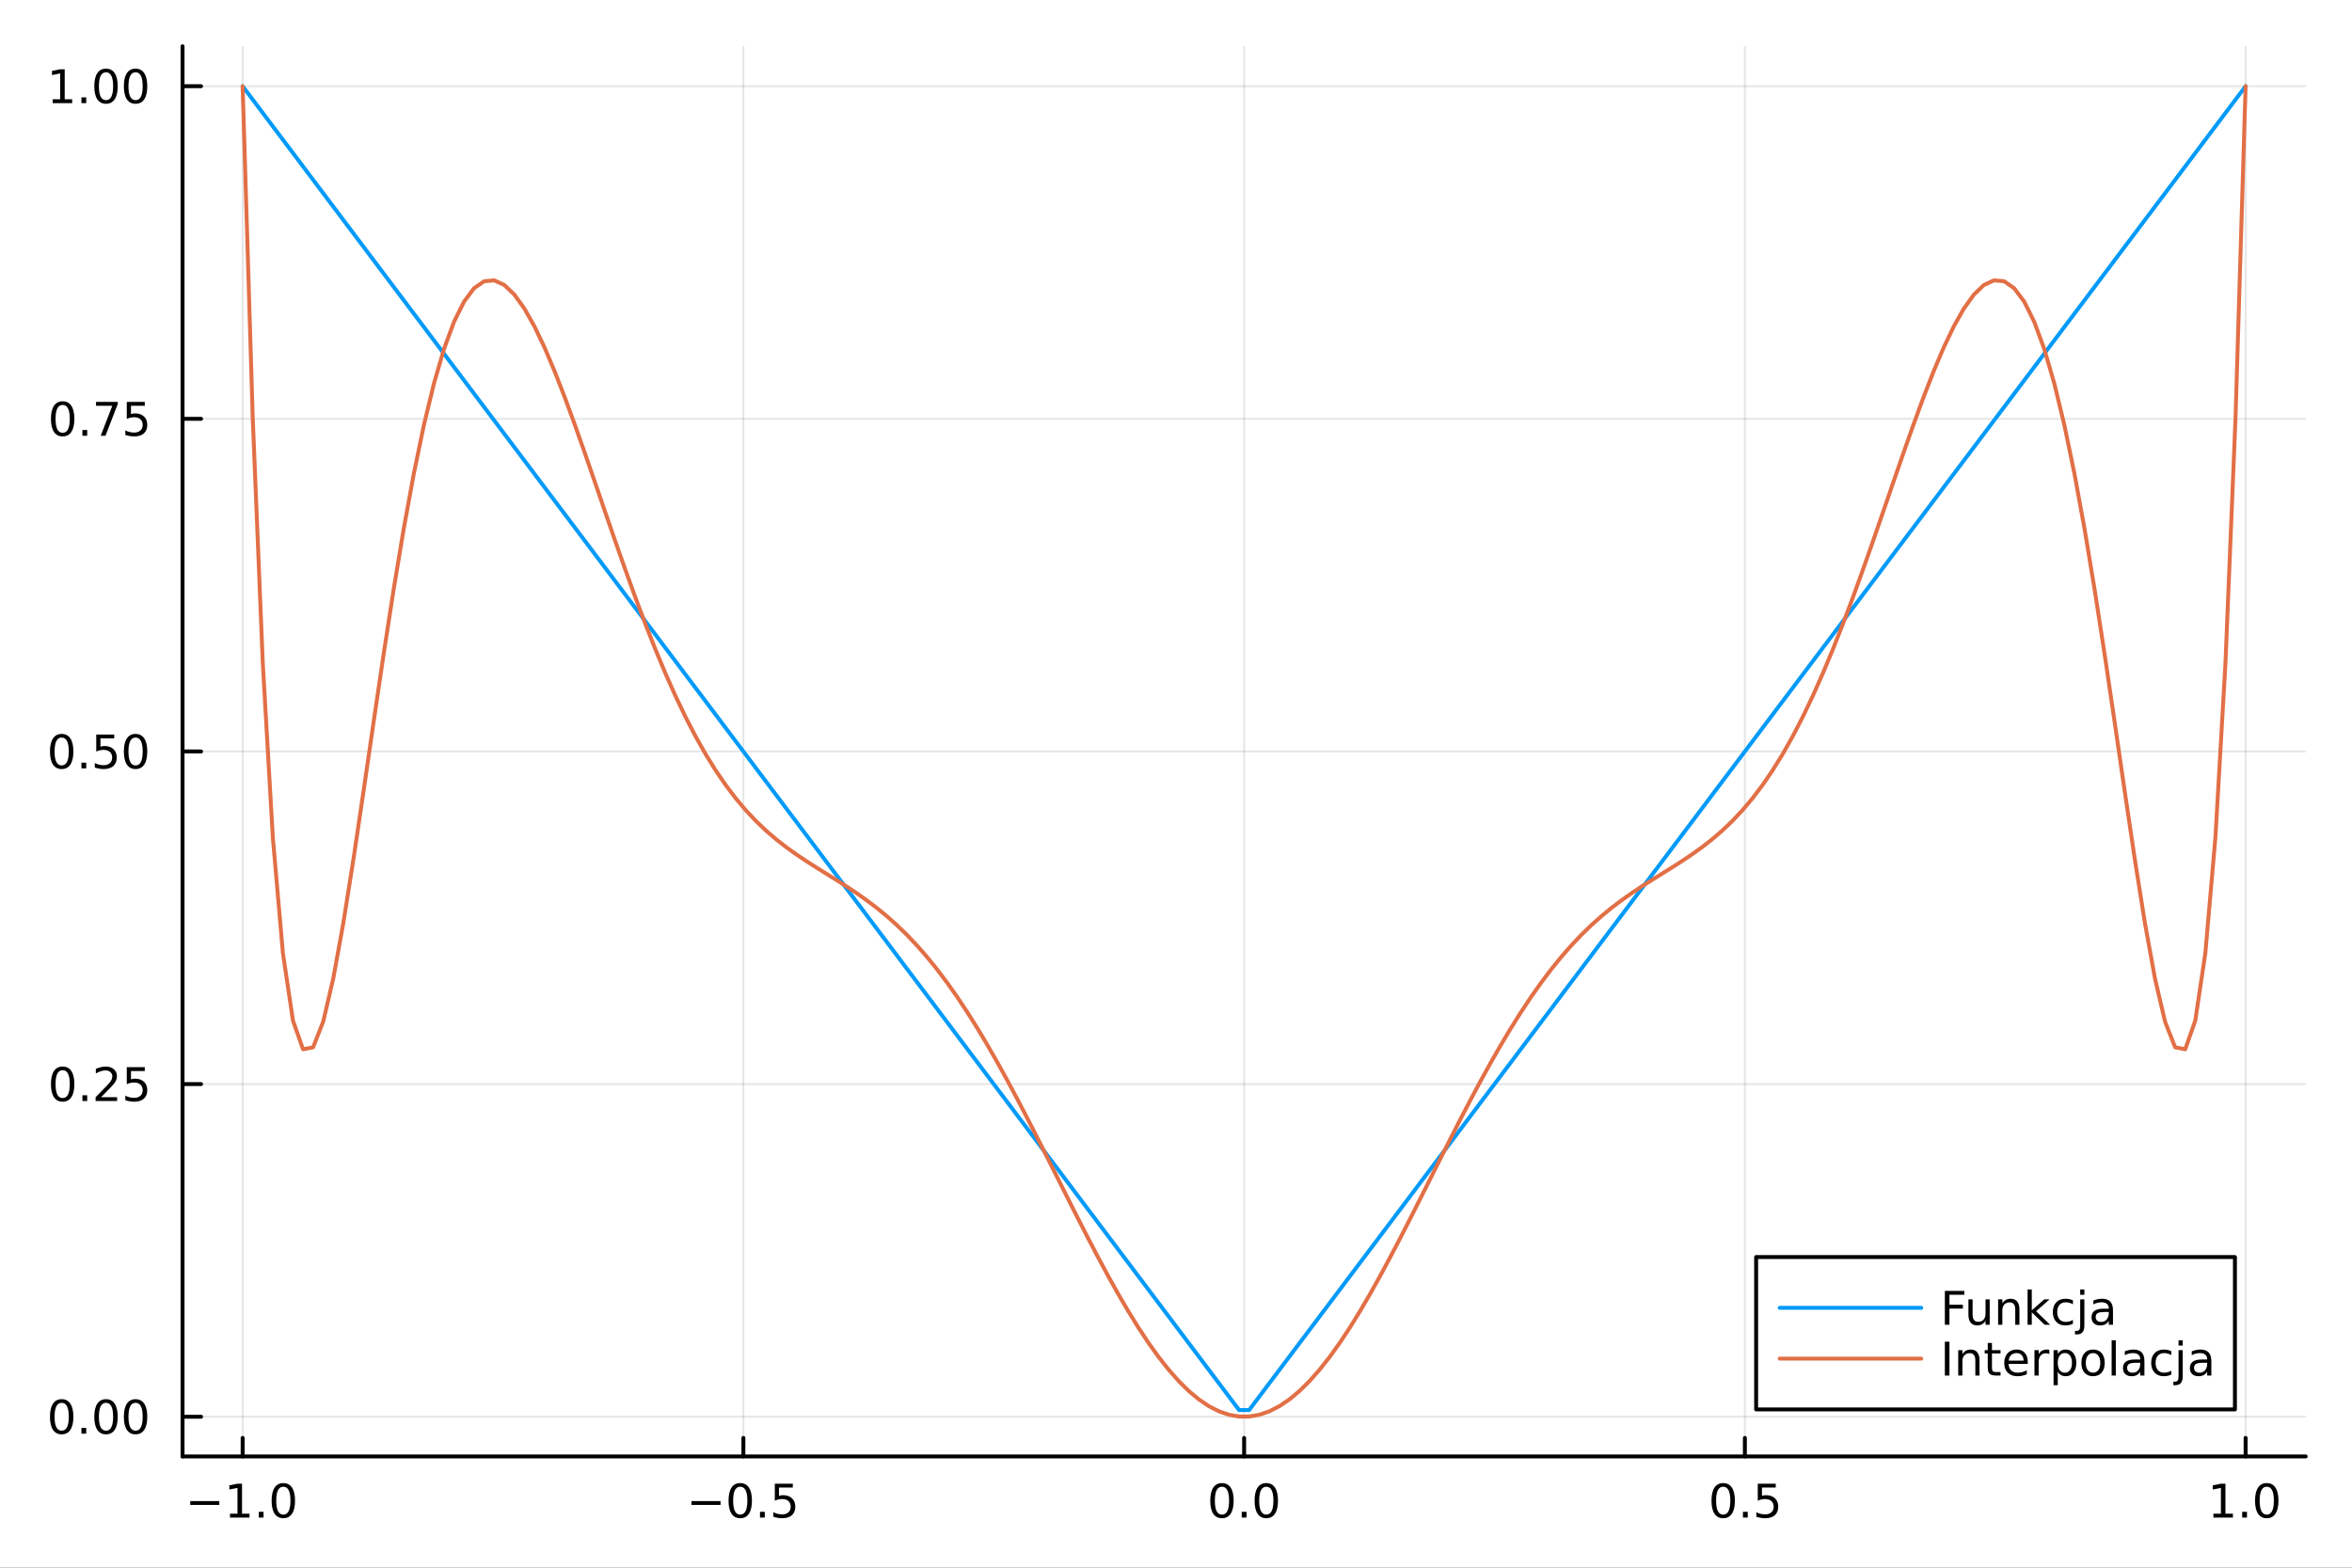 <?xml version="1.0" encoding="utf-8"?>
<svg xmlns="http://www.w3.org/2000/svg" xmlns:xlink="http://www.w3.org/1999/xlink" width="600" height="400" viewBox="0 0 2400 1600">
<rect x="0" y="0" width="2400" height="1600" fill="#333333" stroke="none"/>
<defs>
  <clipPath id="clip290">
    <rect x="0" y="0" width="2400" height="1600"/>
  </clipPath>
</defs>
<path clip-path="url(#clip290)" d="M0 1600 L2400 1600 L2400 0 L0 0  Z" fill="#ffffff" fill-rule="evenodd" fill-opacity="1"/>
<defs>
  <clipPath id="clip291">
    <rect x="480" y="0" width="1681" height="1600"/>
  </clipPath>
</defs>
<path clip-path="url(#clip290)" d="M186.274 1486.45 L2352.76 1486.45 L2352.76 47.244 L186.274 47.244  Z" fill="#ffffff" fill-rule="evenodd" fill-opacity="1"/>
<defs>
  <clipPath id="clip292">
    <rect x="186" y="47" width="2167" height="1440"/>
  </clipPath>
</defs>
<polyline clip-path="url(#clip292)" style="stroke:#000000; stroke-linecap:round; stroke-linejoin:round; stroke-width:2; stroke-opacity:0.1; fill:none" points="247.59,1486.45 247.59,47.244 "/>
<polyline clip-path="url(#clip292)" style="stroke:#000000; stroke-linecap:round; stroke-linejoin:round; stroke-width:2; stroke-opacity:0.1; fill:none" points="758.552,1486.45 758.552,47.244 "/>
<polyline clip-path="url(#clip292)" style="stroke:#000000; stroke-linecap:round; stroke-linejoin:round; stroke-width:2; stroke-opacity:0.1; fill:none" points="1269.51,1486.45 1269.51,47.244 "/>
<polyline clip-path="url(#clip292)" style="stroke:#000000; stroke-linecap:round; stroke-linejoin:round; stroke-width:2; stroke-opacity:0.1; fill:none" points="1780.48,1486.45 1780.48,47.244 "/>
<polyline clip-path="url(#clip292)" style="stroke:#000000; stroke-linecap:round; stroke-linejoin:round; stroke-width:2; stroke-opacity:0.1; fill:none" points="2291.44,1486.45 2291.44,47.244 "/>
<polyline clip-path="url(#clip290)" style="stroke:#000000; stroke-linecap:round; stroke-linejoin:round; stroke-width:4; stroke-opacity:1; fill:none" points="186.274,1486.45 2352.76,1486.45 "/>
<polyline clip-path="url(#clip290)" style="stroke:#000000; stroke-linecap:round; stroke-linejoin:round; stroke-width:4; stroke-opacity:1; fill:none" points="247.59,1486.45 247.59,1467.55 "/>
<polyline clip-path="url(#clip290)" style="stroke:#000000; stroke-linecap:round; stroke-linejoin:round; stroke-width:4; stroke-opacity:1; fill:none" points="758.552,1486.45 758.552,1467.55 "/>
<polyline clip-path="url(#clip290)" style="stroke:#000000; stroke-linecap:round; stroke-linejoin:round; stroke-width:4; stroke-opacity:1; fill:none" points="1269.51,1486.45 1269.51,1467.55 "/>
<polyline clip-path="url(#clip290)" style="stroke:#000000; stroke-linecap:round; stroke-linejoin:round; stroke-width:4; stroke-opacity:1; fill:none" points="1780.48,1486.45 1780.48,1467.55 "/>
<polyline clip-path="url(#clip290)" style="stroke:#000000; stroke-linecap:round; stroke-linejoin:round; stroke-width:4; stroke-opacity:1; fill:none" points="2291.44,1486.45 2291.44,1467.55 "/>
<path clip-path="url(#clip290)" d="M194.118 1532.02 L223.793 1532.02 L223.793 1535.95 L194.118 1535.95 L194.118 1532.02 Z" fill="#000000" fill-rule="nonzero" fill-opacity="1" /><path clip-path="url(#clip290)" d="M234.696 1544.91 L242.335 1544.91 L242.335 1518.55 L234.025 1520.21 L234.025 1515.95 L242.289 1514.29 L246.965 1514.29 L246.965 1544.91 L254.603 1544.91 L254.603 1548.85 L234.696 1548.85 L234.696 1544.91 Z" fill="#000000" fill-rule="nonzero" fill-opacity="1" /><path clip-path="url(#clip290)" d="M264.048 1542.97 L268.932 1542.97 L268.932 1548.85 L264.048 1548.85 L264.048 1542.97 Z" fill="#000000" fill-rule="nonzero" fill-opacity="1" /><path clip-path="url(#clip290)" d="M289.117 1517.37 Q285.506 1517.37 283.677 1520.93 Q281.872 1524.47 281.872 1531.6 Q281.872 1538.71 283.677 1542.27 Q285.506 1545.82 289.117 1545.82 Q292.751 1545.82 294.557 1542.27 Q296.386 1538.71 296.386 1531.6 Q296.386 1524.47 294.557 1520.93 Q292.751 1517.37 289.117 1517.37 M289.117 1513.66 Q294.927 1513.66 297.983 1518.27 Q301.061 1522.85 301.061 1531.6 Q301.061 1540.33 297.983 1544.94 Q294.927 1549.52 289.117 1549.52 Q283.307 1549.52 280.228 1544.94 Q277.173 1540.33 277.173 1531.6 Q277.173 1522.85 280.228 1518.27 Q283.307 1513.66 289.117 1513.66 Z" fill="#000000" fill-rule="nonzero" fill-opacity="1" /><path clip-path="url(#clip290)" d="M705.578 1532.02 L735.254 1532.02 L735.254 1535.95 L705.578 1535.95 L705.578 1532.02 Z" fill="#000000" fill-rule="nonzero" fill-opacity="1" /><path clip-path="url(#clip290)" d="M755.346 1517.37 Q751.735 1517.37 749.906 1520.93 Q748.101 1524.47 748.101 1531.6 Q748.101 1538.71 749.906 1542.27 Q751.735 1545.82 755.346 1545.82 Q758.98 1545.82 760.786 1542.27 Q762.615 1538.71 762.615 1531.6 Q762.615 1524.47 760.786 1520.93 Q758.98 1517.37 755.346 1517.37 M755.346 1513.66 Q761.156 1513.66 764.212 1518.27 Q767.291 1522.85 767.291 1531.6 Q767.291 1540.33 764.212 1544.94 Q761.156 1549.52 755.346 1549.52 Q749.536 1549.52 746.457 1544.94 Q743.402 1540.33 743.402 1531.6 Q743.402 1522.85 746.457 1518.27 Q749.536 1513.66 755.346 1513.66 Z" fill="#000000" fill-rule="nonzero" fill-opacity="1" /><path clip-path="url(#clip290)" d="M775.508 1542.97 L780.392 1542.97 L780.392 1548.85 L775.508 1548.85 L775.508 1542.97 Z" fill="#000000" fill-rule="nonzero" fill-opacity="1" /><path clip-path="url(#clip290)" d="M790.624 1514.29 L808.98 1514.29 L808.98 1518.22 L794.906 1518.22 L794.906 1526.7 Q795.925 1526.35 796.943 1526.19 Q797.962 1526 798.98 1526 Q804.767 1526 808.147 1529.17 Q811.526 1532.34 811.526 1537.76 Q811.526 1543.34 808.054 1546.44 Q804.582 1549.52 798.263 1549.52 Q796.087 1549.52 793.818 1549.15 Q791.573 1548.78 789.166 1548.04 L789.166 1543.34 Q791.249 1544.47 793.471 1545.03 Q795.693 1545.58 798.17 1545.58 Q802.175 1545.58 804.513 1543.48 Q806.851 1541.37 806.851 1537.76 Q806.851 1534.15 804.513 1532.04 Q802.175 1529.94 798.17 1529.94 Q796.295 1529.94 794.42 1530.35 Q792.568 1530.77 790.624 1531.65 L790.624 1514.29 Z" fill="#000000" fill-rule="nonzero" fill-opacity="1" /><path clip-path="url(#clip290)" d="M1246.9 1517.37 Q1243.29 1517.37 1241.46 1520.93 Q1239.65 1524.47 1239.65 1531.6 Q1239.65 1538.71 1241.46 1542.27 Q1243.29 1545.82 1246.9 1545.82 Q1250.53 1545.82 1252.34 1542.27 Q1254.17 1538.71 1254.17 1531.6 Q1254.17 1524.47 1252.34 1520.93 Q1250.53 1517.37 1246.9 1517.37 M1246.9 1513.66 Q1252.71 1513.66 1255.77 1518.27 Q1258.84 1522.85 1258.84 1531.6 Q1258.84 1540.33 1255.77 1544.94 Q1252.71 1549.52 1246.9 1549.52 Q1241.09 1549.52 1238.01 1544.94 Q1234.95 1540.33 1234.95 1531.6 Q1234.95 1522.85 1238.01 1518.27 Q1241.09 1513.66 1246.9 1513.66 Z" fill="#000000" fill-rule="nonzero" fill-opacity="1" /><path clip-path="url(#clip290)" d="M1267.06 1542.97 L1271.95 1542.97 L1271.95 1548.85 L1267.06 1548.85 L1267.06 1542.97 Z" fill="#000000" fill-rule="nonzero" fill-opacity="1" /><path clip-path="url(#clip290)" d="M1292.13 1517.37 Q1288.52 1517.37 1286.69 1520.93 Q1284.89 1524.47 1284.89 1531.6 Q1284.89 1538.71 1286.69 1542.27 Q1288.52 1545.82 1292.13 1545.82 Q1295.76 1545.82 1297.57 1542.27 Q1299.4 1538.71 1299.4 1531.6 Q1299.4 1524.47 1297.57 1520.93 Q1295.76 1517.37 1292.13 1517.37 M1292.13 1513.66 Q1297.94 1513.66 1301 1518.27 Q1304.07 1522.85 1304.07 1531.6 Q1304.07 1540.33 1301 1544.94 Q1297.94 1549.52 1292.13 1549.52 Q1286.32 1549.52 1283.24 1544.94 Q1280.19 1540.33 1280.19 1531.6 Q1280.19 1522.85 1283.24 1518.27 Q1286.32 1513.66 1292.13 1513.66 Z" fill="#000000" fill-rule="nonzero" fill-opacity="1" /><path clip-path="url(#clip290)" d="M1758.36 1517.37 Q1754.75 1517.37 1752.92 1520.93 Q1751.11 1524.47 1751.11 1531.6 Q1751.11 1538.71 1752.92 1542.27 Q1754.75 1545.82 1758.36 1545.82 Q1761.99 1545.82 1763.8 1542.27 Q1765.63 1538.71 1765.63 1531.6 Q1765.63 1524.47 1763.8 1520.93 Q1761.99 1517.37 1758.36 1517.37 M1758.36 1513.66 Q1764.17 1513.66 1767.23 1518.27 Q1770.3 1522.85 1770.3 1531.6 Q1770.3 1540.33 1767.23 1544.94 Q1764.17 1549.52 1758.36 1549.52 Q1752.55 1549.52 1749.47 1544.94 Q1746.42 1540.33 1746.42 1531.6 Q1746.42 1522.85 1749.47 1518.27 Q1752.55 1513.66 1758.36 1513.66 Z" fill="#000000" fill-rule="nonzero" fill-opacity="1" /><path clip-path="url(#clip290)" d="M1778.52 1542.97 L1783.41 1542.97 L1783.41 1548.85 L1778.52 1548.85 L1778.52 1542.97 Z" fill="#000000" fill-rule="nonzero" fill-opacity="1" /><path clip-path="url(#clip290)" d="M1793.64 1514.29 L1811.99 1514.29 L1811.99 1518.22 L1797.92 1518.22 L1797.92 1526.7 Q1798.94 1526.35 1799.96 1526.19 Q1800.98 1526 1801.99 1526 Q1807.78 1526 1811.16 1529.17 Q1814.54 1532.34 1814.54 1537.76 Q1814.54 1543.34 1811.07 1546.44 Q1807.6 1549.52 1801.28 1549.52 Q1799.1 1549.52 1796.83 1549.15 Q1794.59 1548.78 1792.18 1548.04 L1792.18 1543.34 Q1794.26 1544.47 1796.48 1545.03 Q1798.71 1545.58 1801.18 1545.58 Q1805.19 1545.58 1807.53 1543.48 Q1809.86 1541.37 1809.86 1537.76 Q1809.86 1534.15 1807.53 1532.04 Q1805.19 1529.94 1801.18 1529.94 Q1799.31 1529.94 1797.43 1530.35 Q1795.58 1530.77 1793.64 1531.65 L1793.64 1514.29 Z" fill="#000000" fill-rule="nonzero" fill-opacity="1" /><path clip-path="url(#clip290)" d="M2258.59 1544.91 L2266.23 1544.91 L2266.23 1518.55 L2257.92 1520.21 L2257.92 1515.95 L2266.19 1514.29 L2270.86 1514.29 L2270.86 1544.91 L2278.5 1544.91 L2278.5 1548.85 L2258.59 1548.85 L2258.59 1544.91 Z" fill="#000000" fill-rule="nonzero" fill-opacity="1" /><path clip-path="url(#clip290)" d="M2287.95 1542.97 L2292.83 1542.97 L2292.83 1548.85 L2287.95 1548.85 L2287.95 1542.97 Z" fill="#000000" fill-rule="nonzero" fill-opacity="1" /><path clip-path="url(#clip290)" d="M2313.01 1517.37 Q2309.4 1517.37 2307.57 1520.93 Q2305.77 1524.47 2305.77 1531.6 Q2305.77 1538.71 2307.57 1542.27 Q2309.4 1545.82 2313.01 1545.82 Q2316.65 1545.82 2318.45 1542.27 Q2320.28 1538.71 2320.28 1531.6 Q2320.28 1524.47 2318.45 1520.93 Q2316.65 1517.37 2313.01 1517.37 M2313.01 1513.66 Q2318.82 1513.66 2321.88 1518.27 Q2324.96 1522.85 2324.96 1531.6 Q2324.96 1540.33 2321.88 1544.94 Q2318.82 1549.52 2313.01 1549.52 Q2307.2 1549.52 2304.13 1544.94 Q2301.07 1540.33 2301.07 1531.6 Q2301.07 1522.85 2304.13 1518.27 Q2307.2 1513.66 2313.01 1513.66 Z" fill="#000000" fill-rule="nonzero" fill-opacity="1" /><polyline clip-path="url(#clip292)" style="stroke:#000000; stroke-linecap:round; stroke-linejoin:round; stroke-width:2; stroke-opacity:0.1; fill:none" points="186.274,1445.94 2352.76,1445.94 "/>
<polyline clip-path="url(#clip292)" style="stroke:#000000; stroke-linecap:round; stroke-linejoin:round; stroke-width:2; stroke-opacity:0.1; fill:none" points="186.274,1106.45 2352.76,1106.45 "/>
<polyline clip-path="url(#clip292)" style="stroke:#000000; stroke-linecap:round; stroke-linejoin:round; stroke-width:2; stroke-opacity:0.1; fill:none" points="186.274,766.957 2352.76,766.957 "/>
<polyline clip-path="url(#clip292)" style="stroke:#000000; stroke-linecap:round; stroke-linejoin:round; stroke-width:2; stroke-opacity:0.1; fill:none" points="186.274,427.466 2352.76,427.466 "/>
<polyline clip-path="url(#clip292)" style="stroke:#000000; stroke-linecap:round; stroke-linejoin:round; stroke-width:2; stroke-opacity:0.1; fill:none" points="186.274,87.976 2352.76,87.976 "/>
<polyline clip-path="url(#clip290)" style="stroke:#000000; stroke-linecap:round; stroke-linejoin:round; stroke-width:4; stroke-opacity:1; fill:none" points="186.274,1486.45 186.274,47.244 "/>
<polyline clip-path="url(#clip290)" style="stroke:#000000; stroke-linecap:round; stroke-linejoin:round; stroke-width:4; stroke-opacity:1; fill:none" points="186.274,1445.94 205.172,1445.94 "/>
<polyline clip-path="url(#clip290)" style="stroke:#000000; stroke-linecap:round; stroke-linejoin:round; stroke-width:4; stroke-opacity:1; fill:none" points="186.274,1106.45 205.172,1106.45 "/>
<polyline clip-path="url(#clip290)" style="stroke:#000000; stroke-linecap:round; stroke-linejoin:round; stroke-width:4; stroke-opacity:1; fill:none" points="186.274,766.957 205.172,766.957 "/>
<polyline clip-path="url(#clip290)" style="stroke:#000000; stroke-linecap:round; stroke-linejoin:round; stroke-width:4; stroke-opacity:1; fill:none" points="186.274,427.466 205.172,427.466 "/>
<polyline clip-path="url(#clip290)" style="stroke:#000000; stroke-linecap:round; stroke-linejoin:round; stroke-width:4; stroke-opacity:1; fill:none" points="186.274,87.976 205.172,87.976 "/>
<path clip-path="url(#clip290)" d="M62.937 1431.74 Q59.325 1431.74 57.497 1435.3 Q55.691 1438.84 55.691 1445.97 Q55.691 1453.08 57.497 1456.64 Q59.325 1460.18 62.937 1460.18 Q66.571 1460.18 68.376 1456.64 Q70.205 1453.08 70.205 1445.97 Q70.205 1438.84 68.376 1435.3 Q66.571 1431.74 62.937 1431.74 M62.937 1428.03 Q68.747 1428.03 71.802 1432.64 Q74.881 1437.22 74.881 1445.97 Q74.881 1454.7 71.802 1459.31 Q68.747 1463.89 62.937 1463.89 Q57.126 1463.89 54.048 1459.31 Q50.992 1454.7 50.992 1445.97 Q50.992 1437.22 54.048 1432.64 Q57.126 1428.03 62.937 1428.03 Z" fill="#000000" fill-rule="nonzero" fill-opacity="1" /><path clip-path="url(#clip290)" d="M83.098 1457.34 L87.983 1457.34 L87.983 1463.22 L83.098 1463.22 L83.098 1457.34 Z" fill="#000000" fill-rule="nonzero" fill-opacity="1" /><path clip-path="url(#clip290)" d="M108.168 1431.74 Q104.557 1431.74 102.728 1435.3 Q100.922 1438.84 100.922 1445.97 Q100.922 1453.08 102.728 1456.64 Q104.557 1460.18 108.168 1460.18 Q111.802 1460.18 113.608 1456.64 Q115.436 1453.08 115.436 1445.97 Q115.436 1438.84 113.608 1435.3 Q111.802 1431.74 108.168 1431.74 M108.168 1428.03 Q113.978 1428.03 117.033 1432.64 Q120.112 1437.22 120.112 1445.97 Q120.112 1454.7 117.033 1459.31 Q113.978 1463.89 108.168 1463.89 Q102.358 1463.89 99.279 1459.31 Q96.223 1454.7 96.223 1445.97 Q96.223 1437.22 99.279 1432.64 Q102.358 1428.03 108.168 1428.03 Z" fill="#000000" fill-rule="nonzero" fill-opacity="1" /><path clip-path="url(#clip290)" d="M138.33 1431.74 Q134.719 1431.74 132.89 1435.3 Q131.084 1438.84 131.084 1445.97 Q131.084 1453.08 132.89 1456.64 Q134.719 1460.18 138.33 1460.18 Q141.964 1460.18 143.769 1456.64 Q145.598 1453.08 145.598 1445.97 Q145.598 1438.84 143.769 1435.3 Q141.964 1431.74 138.33 1431.74 M138.33 1428.03 Q144.14 1428.03 147.195 1432.64 Q150.274 1437.22 150.274 1445.97 Q150.274 1454.7 147.195 1459.31 Q144.14 1463.89 138.33 1463.89 Q132.519 1463.89 129.441 1459.31 Q126.385 1454.7 126.385 1445.97 Q126.385 1437.22 129.441 1432.64 Q132.519 1428.03 138.33 1428.03 Z" fill="#000000" fill-rule="nonzero" fill-opacity="1" /><path clip-path="url(#clip290)" d="M63.932 1092.25 Q60.321 1092.25 58.492 1095.81 Q56.687 1099.35 56.687 1106.48 Q56.687 1113.59 58.492 1117.15 Q60.321 1120.69 63.932 1120.69 Q67.566 1120.69 69.372 1117.15 Q71.2 1113.59 71.2 1106.48 Q71.2 1099.35 69.372 1095.81 Q67.566 1092.25 63.932 1092.25 M63.932 1088.54 Q69.742 1088.54 72.798 1093.15 Q75.876 1097.73 75.876 1106.48 Q75.876 1115.21 72.798 1119.81 Q69.742 1124.4 63.932 1124.4 Q58.122 1124.4 55.043 1119.81 Q51.987 1115.21 51.987 1106.48 Q51.987 1097.73 55.043 1093.15 Q58.122 1088.54 63.932 1088.54 Z" fill="#000000" fill-rule="nonzero" fill-opacity="1" /><path clip-path="url(#clip290)" d="M84.094 1117.85 L88.978 1117.85 L88.978 1123.73 L84.094 1123.73 L84.094 1117.85 Z" fill="#000000" fill-rule="nonzero" fill-opacity="1" /><path clip-path="url(#clip290)" d="M103.191 1119.79 L119.51 1119.79 L119.51 1123.73 L97.566 1123.73 L97.566 1119.79 Q100.228 1117.04 104.811 1112.41 Q109.418 1107.75 110.598 1106.41 Q112.844 1103.89 113.723 1102.15 Q114.626 1100.39 114.626 1098.7 Q114.626 1095.95 112.682 1094.21 Q110.76 1092.48 107.658 1092.48 Q105.459 1092.48 103.006 1093.24 Q100.575 1094 97.797 1095.56 L97.797 1090.83 Q100.621 1089.7 103.075 1089.12 Q105.529 1088.54 107.566 1088.54 Q112.936 1088.54 116.131 1091.23 Q119.325 1093.91 119.325 1098.4 Q119.325 1100.53 118.515 1102.45 Q117.728 1104.35 115.621 1106.94 Q115.043 1107.62 111.941 1110.83 Q108.839 1114.03 103.191 1119.79 Z" fill="#000000" fill-rule="nonzero" fill-opacity="1" /><path clip-path="url(#clip290)" d="M129.371 1089.17 L147.728 1089.17 L147.728 1093.1 L133.654 1093.1 L133.654 1101.57 Q134.672 1101.23 135.691 1101.06 Q136.709 1100.88 137.728 1100.88 Q143.515 1100.88 146.894 1104.05 Q150.274 1107.22 150.274 1112.64 Q150.274 1118.22 146.802 1121.32 Q143.33 1124.4 137.01 1124.4 Q134.834 1124.4 132.566 1124.03 Q130.32 1123.66 127.913 1122.92 L127.913 1118.22 Q129.996 1119.35 132.219 1119.91 Q134.441 1120.46 136.918 1120.46 Q140.922 1120.46 143.26 1118.36 Q145.598 1116.25 145.598 1112.64 Q145.598 1109.03 143.26 1106.92 Q140.922 1104.81 136.918 1104.81 Q135.043 1104.81 133.168 1105.23 Q131.316 1105.65 129.371 1106.53 L129.371 1089.17 Z" fill="#000000" fill-rule="nonzero" fill-opacity="1" /><path clip-path="url(#clip290)" d="M62.937 752.755 Q59.325 752.755 57.497 756.32 Q55.691 759.862 55.691 766.991 Q55.691 774.098 57.497 777.663 Q59.325 781.204 62.937 781.204 Q66.571 781.204 68.376 777.663 Q70.205 774.098 70.205 766.991 Q70.205 759.862 68.376 756.32 Q66.571 752.755 62.937 752.755 M62.937 749.052 Q68.747 749.052 71.802 753.658 Q74.881 758.241 74.881 766.991 Q74.881 775.718 71.802 780.325 Q68.747 784.908 62.937 784.908 Q57.126 784.908 54.048 780.325 Q50.992 775.718 50.992 766.991 Q50.992 758.241 54.048 753.658 Q57.126 749.052 62.937 749.052 Z" fill="#000000" fill-rule="nonzero" fill-opacity="1" /><path clip-path="url(#clip290)" d="M83.098 778.357 L87.983 778.357 L87.983 784.237 L83.098 784.237 L83.098 778.357 Z" fill="#000000" fill-rule="nonzero" fill-opacity="1" /><path clip-path="url(#clip290)" d="M98.214 749.677 L116.57 749.677 L116.57 753.612 L102.496 753.612 L102.496 762.084 Q103.515 761.737 104.534 761.575 Q105.552 761.39 106.571 761.39 Q112.358 761.39 115.737 764.561 Q119.117 767.732 119.117 773.149 Q119.117 778.727 115.645 781.829 Q112.172 784.908 105.853 784.908 Q103.677 784.908 101.409 784.538 Q99.163 784.167 96.756 783.426 L96.756 778.727 Q98.839 779.862 101.061 780.417 Q103.284 780.973 105.76 780.973 Q109.765 780.973 112.103 778.866 Q114.441 776.76 114.441 773.149 Q114.441 769.538 112.103 767.431 Q109.765 765.325 105.76 765.325 Q103.885 765.325 102.01 765.741 Q100.159 766.158 98.214 767.038 L98.214 749.677 Z" fill="#000000" fill-rule="nonzero" fill-opacity="1" /><path clip-path="url(#clip290)" d="M138.33 752.755 Q134.719 752.755 132.89 756.32 Q131.084 759.862 131.084 766.991 Q131.084 774.098 132.89 777.663 Q134.719 781.204 138.33 781.204 Q141.964 781.204 143.769 777.663 Q145.598 774.098 145.598 766.991 Q145.598 759.862 143.769 756.32 Q141.964 752.755 138.33 752.755 M138.33 749.052 Q144.14 749.052 147.195 753.658 Q150.274 758.241 150.274 766.991 Q150.274 775.718 147.195 780.325 Q144.14 784.908 138.33 784.908 Q132.519 784.908 129.441 780.325 Q126.385 775.718 126.385 766.991 Q126.385 758.241 129.441 753.658 Q132.519 749.052 138.33 749.052 Z" fill="#000000" fill-rule="nonzero" fill-opacity="1" /><path clip-path="url(#clip290)" d="M63.932 413.265 Q60.321 413.265 58.492 416.83 Q56.687 420.372 56.687 427.501 Q56.687 434.608 58.492 438.172 Q60.321 441.714 63.932 441.714 Q67.566 441.714 69.372 438.172 Q71.2 434.608 71.2 427.501 Q71.2 420.372 69.372 416.83 Q67.566 413.265 63.932 413.265 M63.932 409.561 Q69.742 409.561 72.798 414.168 Q75.876 418.751 75.876 427.501 Q75.876 436.228 72.798 440.834 Q69.742 445.418 63.932 445.418 Q58.122 445.418 55.043 440.834 Q51.987 436.228 51.987 427.501 Q51.987 418.751 55.043 414.168 Q58.122 409.561 63.932 409.561 Z" fill="#000000" fill-rule="nonzero" fill-opacity="1" /><path clip-path="url(#clip290)" d="M84.094 438.867 L88.978 438.867 L88.978 444.746 L84.094 444.746 L84.094 438.867 Z" fill="#000000" fill-rule="nonzero" fill-opacity="1" /><path clip-path="url(#clip290)" d="M97.983 410.186 L120.205 410.186 L120.205 412.177 L107.658 444.746 L102.774 444.746 L114.58 414.122 L97.983 414.122 L97.983 410.186 Z" fill="#000000" fill-rule="nonzero" fill-opacity="1" /><path clip-path="url(#clip290)" d="M129.371 410.186 L147.728 410.186 L147.728 414.122 L133.654 414.122 L133.654 422.594 Q134.672 422.247 135.691 422.085 Q136.709 421.899 137.728 421.899 Q143.515 421.899 146.894 425.071 Q150.274 428.242 150.274 433.659 Q150.274 439.237 146.802 442.339 Q143.33 445.418 137.01 445.418 Q134.834 445.418 132.566 445.047 Q130.32 444.677 127.913 443.936 L127.913 439.237 Q129.996 440.371 132.219 440.927 Q134.441 441.483 136.918 441.483 Q140.922 441.483 143.26 439.376 Q145.598 437.27 145.598 433.659 Q145.598 430.047 143.26 427.941 Q140.922 425.835 136.918 425.835 Q135.043 425.835 133.168 426.251 Q131.316 426.668 129.371 427.547 L129.371 410.186 Z" fill="#000000" fill-rule="nonzero" fill-opacity="1" /><path clip-path="url(#clip290)" d="M53.747 101.321 L61.386 101.321 L61.386 74.956 L53.075 76.622 L53.075 72.363 L61.339 70.696 L66.015 70.696 L66.015 101.321 L73.654 101.321 L73.654 105.256 L53.747 105.256 L53.747 101.321 Z" fill="#000000" fill-rule="nonzero" fill-opacity="1" /><path clip-path="url(#clip290)" d="M83.098 99.377 L87.983 99.377 L87.983 105.256 L83.098 105.256 L83.098 99.377 Z" fill="#000000" fill-rule="nonzero" fill-opacity="1" /><path clip-path="url(#clip290)" d="M108.168 73.775 Q104.557 73.775 102.728 77.34 Q100.922 80.881 100.922 88.011 Q100.922 95.117 102.728 98.682 Q104.557 102.224 108.168 102.224 Q111.802 102.224 113.608 98.682 Q115.436 95.117 115.436 88.011 Q115.436 80.881 113.608 77.34 Q111.802 73.775 108.168 73.775 M108.168 70.071 Q113.978 70.071 117.033 74.678 Q120.112 79.261 120.112 88.011 Q120.112 96.738 117.033 101.344 Q113.978 105.928 108.168 105.928 Q102.358 105.928 99.279 101.344 Q96.223 96.738 96.223 88.011 Q96.223 79.261 99.279 74.678 Q102.358 70.071 108.168 70.071 Z" fill="#000000" fill-rule="nonzero" fill-opacity="1" /><path clip-path="url(#clip290)" d="M138.33 73.775 Q134.719 73.775 132.89 77.34 Q131.084 80.881 131.084 88.011 Q131.084 95.117 132.89 98.682 Q134.719 102.224 138.33 102.224 Q141.964 102.224 143.769 98.682 Q145.598 95.117 145.598 88.011 Q145.598 80.881 143.769 77.34 Q141.964 73.775 138.33 73.775 M138.33 70.071 Q144.14 70.071 147.195 74.678 Q150.274 79.261 150.274 88.011 Q150.274 96.738 147.195 101.344 Q144.14 105.928 138.33 105.928 Q132.519 105.928 129.441 101.344 Q126.385 96.738 126.385 88.011 Q126.385 79.261 129.441 74.678 Q132.519 70.071 138.33 70.071 Z" fill="#000000" fill-rule="nonzero" fill-opacity="1" /><polyline clip-path="url(#clip292)" style="stroke:#009af9; stroke-linecap:round; stroke-linejoin:round; stroke-width:4; stroke-opacity:1; fill:none" points="247.59,87.976 257.86,101.624 268.131,115.272 278.401,128.92 288.672,142.568 298.943,156.216 309.213,169.863 319.484,183.511 329.754,197.159 340.025,210.807 350.296,224.455 360.566,238.103 370.837,251.75 381.107,265.398 391.378,279.046 401.649,292.694 411.919,306.342 422.19,319.99 432.46,333.638 442.731,347.285 453.002,360.933 463.272,374.581 473.543,388.229 483.813,401.877 494.084,415.525 504.355,429.172 514.625,442.82 524.896,456.468 535.167,470.116 545.437,483.764 555.708,497.412 565.978,511.06 576.249,524.707 586.52,538.355 596.79,552.003 607.061,565.651 617.331,579.299 627.602,592.947 637.873,606.594 648.143,620.242 658.414,633.89 668.684,647.538 678.955,661.186 689.226,674.834 699.496,688.482 709.767,702.129 720.037,715.777 730.308,729.425 740.579,743.073 750.849,756.721 761.12,770.369 771.39,784.016 781.661,797.664 791.932,811.312 802.202,824.96 812.473,838.608 822.744,852.256 833.014,865.904 843.285,879.551 853.555,893.199 863.826,906.847 874.097,920.495 884.367,934.143 894.638,947.791 904.908,961.438 915.179,975.086 925.45,988.734 935.72,1002.38 945.991,1016.03 956.261,1029.68 966.532,1043.33 976.803,1056.97 987.073,1070.62 997.344,1084.27 1007.61,1097.92 1017.89,1111.56 1028.16,1125.21 1038.43,1138.86 1048.7,1152.51 1058.97,1166.16 1069.24,1179.8 1079.51,1193.45 1089.78,1207.1 1100.05,1220.75 1110.32,1234.4 1120.59,1248.04 1130.86,1261.69 1141.13,1275.34 1151.4,1288.99 1161.67,1302.63 1171.94,1316.28 1182.21,1329.93 1192.49,1343.58 1202.76,1357.23 1213.03,1370.87 1223.3,1384.52 1233.57,1398.17 1243.84,1411.82 1254.11,1425.47 1264.38,1439.11 1274.65,1439.11 1284.92,1425.47 1295.19,1411.82 1305.46,1398.17 1315.73,1384.52 1326,1370.87 1336.27,1357.23 1346.54,1343.58 1356.82,1329.93 1367.09,1316.28 1377.36,1302.63 1387.63,1288.99 1397.9,1275.34 1408.17,1261.69 1418.44,1248.04 1428.71,1234.4 1438.98,1220.75 1449.25,1207.1 1459.52,1193.45 1469.79,1179.8 1480.06,1166.16 1490.33,1152.51 1500.6,1138.86 1510.87,1125.21 1521.14,1111.56 1531.42,1097.92 1541.69,1084.27 1551.96,1070.62 1562.23,1056.97 1572.5,1043.33 1582.77,1029.68 1593.04,1016.03 1603.31,1002.38 1613.58,988.734 1623.85,975.086 1634.12,961.438 1644.39,947.791 1654.66,934.143 1664.93,920.495 1675.2,906.847 1685.47,893.199 1695.75,879.551 1706.02,865.904 1716.29,852.256 1726.56,838.608 1736.83,824.96 1747.1,811.312 1757.37,797.664 1767.64,784.016 1777.91,770.369 1788.18,756.721 1798.45,743.073 1808.72,729.425 1818.99,715.777 1829.26,702.129 1839.53,688.482 1849.8,674.834 1860.07,661.186 1870.35,647.538 1880.62,633.89 1890.89,620.242 1901.16,606.594 1911.43,592.947 1921.7,579.299 1931.97,565.651 1942.24,552.003 1952.51,538.355 1962.78,524.707 1973.05,511.06 1983.32,497.412 1993.59,483.764 2003.86,470.116 2014.13,456.468 2024.4,442.82 2034.68,429.172 2044.95,415.525 2055.22,401.877 2065.49,388.229 2075.76,374.581 2086.03,360.933 2096.3,347.285 2106.57,333.638 2116.84,319.99 2127.11,306.342 2137.38,292.694 2147.65,279.046 2157.92,265.398 2168.19,251.75 2178.46,238.103 2188.73,224.455 2199,210.807 2209.28,197.159 2219.55,183.511 2229.82,169.863 2240.09,156.216 2250.36,142.568 2260.63,128.92 2270.9,115.272 2281.17,101.624 2291.44,87.976 "/>
<polyline clip-path="url(#clip292)" style="stroke:#e26f46; stroke-linecap:round; stroke-linejoin:round; stroke-width:4; stroke-opacity:1; fill:none" points="247.59,87.976 257.86,425.552 268.131,676.397 278.401,854.632 288.672,972.723 298.943,1041.62 309.213,1070.91 319.484,1068.92 329.754,1042.85 340.025,998.889 350.296,942.31 360.566,877.561 370.837,808.355 381.107,737.755 391.378,668.245 401.649,601.799 411.919,539.943 422.19,483.813 432.46,434.209 442.731,391.642 453.002,356.373 463.272,328.461 473.543,307.789 483.813,294.103 494.084,287.036 504.355,286.134 514.625,290.882 524.896,300.716 535.167,315.049 545.437,333.28 555.708,354.808 565.978,379.044 576.249,405.419 586.52,433.392 596.79,462.456 607.061,492.142 617.331,522.023 627.602,551.715 637.873,580.883 648.143,609.234 658.414,636.523 668.684,662.552 678.955,687.164 689.226,710.246 699.496,731.723 709.767,751.558 720.037,769.748 730.308,786.324 740.579,801.34 750.849,814.879 761.12,827.044 771.39,837.957 781.661,847.753 791.932,856.58 802.202,864.596 812.473,871.961 822.744,878.841 833.014,885.399 843.285,891.799 853.555,898.196 863.826,904.74 874.097,911.573 884.367,918.826 894.638,926.615 904.908,935.045 915.179,944.207 925.45,954.177 935.72,965.011 945.991,976.755 956.261,989.433 966.532,1003.06 976.803,1017.62 987.073,1033.09 997.344,1049.45 1007.61,1066.63 1017.89,1084.57 1028.16,1103.19 1038.43,1122.4 1048.7,1142.1 1058.97,1162.17 1069.24,1182.5 1079.51,1202.96 1089.78,1223.41 1100.05,1243.73 1110.32,1263.77 1120.59,1283.4 1130.86,1302.47 1141.13,1320.86 1151.4,1338.41 1161.67,1355.02 1171.94,1370.54 1182.21,1384.87 1192.49,1397.9 1202.76,1409.53 1213.03,1419.67 1223.3,1428.24 1233.57,1435.17 1243.84,1440.42 1254.11,1443.95 1264.38,1445.72 1274.65,1445.72 1284.92,1443.95 1295.19,1440.42 1305.46,1435.17 1315.73,1428.24 1326,1419.67 1336.27,1409.53 1346.54,1397.9 1356.82,1384.87 1367.09,1370.54 1377.36,1355.02 1387.63,1338.41 1397.9,1320.86 1408.17,1302.47 1418.44,1283.4 1428.71,1263.77 1438.98,1243.73 1449.25,1223.41 1459.52,1202.96 1469.79,1182.5 1480.06,1162.17 1490.33,1142.1 1500.6,1122.4 1510.87,1103.19 1521.14,1084.57 1531.42,1066.63 1541.69,1049.45 1551.96,1033.09 1562.23,1017.62 1572.5,1003.06 1582.77,989.433 1593.04,976.755 1603.31,965.011 1613.58,954.177 1623.85,944.207 1634.12,935.045 1644.39,926.615 1654.66,918.826 1664.93,911.573 1675.2,904.74 1685.47,898.196 1695.75,891.799 1706.02,885.399 1716.29,878.841 1726.56,871.961 1736.83,864.596 1747.1,856.58 1757.37,847.753 1767.64,837.957 1777.91,827.044 1788.18,814.879 1798.45,801.34 1808.72,786.324 1818.99,769.748 1829.26,751.558 1839.53,731.723 1849.8,710.246 1860.07,687.164 1870.35,662.552 1880.62,636.523 1890.89,609.234 1901.16,580.883 1911.43,551.715 1921.7,522.023 1931.97,492.142 1942.24,462.456 1952.51,433.392 1962.78,405.419 1973.05,379.044 1983.32,354.808 1993.59,333.28 2003.86,315.049 2014.13,300.716 2024.4,290.882 2034.68,286.134 2044.95,287.036 2055.22,294.103 2065.49,307.789 2075.76,328.461 2086.03,356.373 2096.3,391.642 2106.57,434.209 2116.84,483.813 2127.11,539.943 2137.38,601.799 2147.65,668.245 2157.92,737.755 2168.19,808.355 2178.46,877.561 2188.73,942.31 2199,998.889 2209.28,1042.85 2219.55,1068.92 2229.82,1070.91 2240.09,1041.62 2250.36,972.723 2260.63,854.632 2270.9,676.397 2281.17,425.552 2291.44,87.976 "/>
<path clip-path="url(#clip290)" d="M1791.97 1438.47 L2280.54 1438.47 L2280.54 1282.95 L1791.97 1282.95  Z" fill="#ffffff" fill-rule="evenodd" fill-opacity="1"/>
<polyline clip-path="url(#clip290)" style="stroke:#000000; stroke-linecap:round; stroke-linejoin:round; stroke-width:4; stroke-opacity:1; fill:none" points="1791.97,1438.47 2280.54,1438.47 2280.54,1282.95 1791.97,1282.95 1791.97,1438.47 "/>
<polyline clip-path="url(#clip290)" style="stroke:#009af9; stroke-linecap:round; stroke-linejoin:round; stroke-width:4; stroke-opacity:1; fill:none" points="1816.04,1334.79 1960.48,1334.79 "/>
<path clip-path="url(#clip290)" d="M1984.55 1317.51 L2004.41 1317.51 L2004.41 1321.45 L1989.22 1321.45 L1989.22 1331.63 L2002.93 1331.63 L2002.93 1335.57 L1989.22 1335.57 L1989.22 1352.07 L1984.55 1352.07 L1984.55 1317.51 Z" fill="#000000" fill-rule="nonzero" fill-opacity="1" /><path clip-path="url(#clip290)" d="M2008.6 1341.84 L2008.6 1326.15 L2012.86 1326.15 L2012.86 1341.68 Q2012.86 1345.36 2014.29 1347.21 Q2015.73 1349.04 2018.6 1349.04 Q2022.05 1349.04 2024.04 1346.84 Q2026.05 1344.64 2026.05 1340.85 L2026.05 1326.15 L2030.31 1326.15 L2030.31 1352.07 L2026.05 1352.07 L2026.05 1348.09 Q2024.5 1350.45 2022.44 1351.61 Q2020.4 1352.75 2017.7 1352.75 Q2013.23 1352.75 2010.91 1349.97 Q2008.6 1347.19 2008.6 1341.84 M2019.32 1325.52 L2019.32 1325.52 Z" fill="#000000" fill-rule="nonzero" fill-opacity="1" /><path clip-path="url(#clip290)" d="M2060.64 1336.43 L2060.64 1352.07 L2056.38 1352.07 L2056.38 1336.57 Q2056.38 1332.88 2054.94 1331.06 Q2053.51 1329.23 2050.64 1329.23 Q2047.19 1329.23 2045.2 1331.43 Q2043.21 1333.63 2043.21 1337.42 L2043.21 1352.07 L2038.92 1352.07 L2038.92 1326.15 L2043.21 1326.15 L2043.21 1330.18 Q2044.73 1327.84 2046.79 1326.68 Q2048.88 1325.52 2051.58 1325.52 Q2056.05 1325.52 2058.34 1328.3 Q2060.64 1331.06 2060.64 1336.43 Z" fill="#000000" fill-rule="nonzero" fill-opacity="1" /><path clip-path="url(#clip290)" d="M2068.97 1316.06 L2073.25 1316.06 L2073.25 1337.33 L2085.96 1326.15 L2091.4 1326.15 L2077.65 1338.28 L2091.98 1352.07 L2086.42 1352.07 L2073.25 1339.41 L2073.25 1352.07 L2068.97 1352.07 L2068.97 1316.06 Z" fill="#000000" fill-rule="nonzero" fill-opacity="1" /><path clip-path="url(#clip290)" d="M2115.24 1327.14 L2115.24 1331.13 Q2113.44 1330.13 2111.61 1329.64 Q2109.8 1329.13 2107.95 1329.13 Q2103.81 1329.13 2101.51 1331.77 Q2099.22 1334.39 2099.22 1339.13 Q2099.22 1343.88 2101.51 1346.52 Q2103.81 1349.13 2107.95 1349.13 Q2109.8 1349.13 2111.61 1348.65 Q2113.44 1348.14 2115.24 1347.14 L2115.24 1351.08 Q2113.46 1351.91 2111.54 1352.33 Q2109.64 1352.75 2107.49 1352.75 Q2101.63 1352.75 2098.18 1349.07 Q2094.73 1345.38 2094.73 1339.13 Q2094.73 1332.79 2098.2 1329.16 Q2101.7 1325.52 2107.76 1325.52 Q2109.73 1325.52 2111.61 1325.94 Q2113.48 1326.33 2115.24 1327.14 Z" fill="#000000" fill-rule="nonzero" fill-opacity="1" /><path clip-path="url(#clip290)" d="M2122.65 1326.15 L2126.91 1326.15 L2126.91 1352.54 Q2126.91 1357.49 2125.01 1359.71 Q2123.14 1361.94 2118.95 1361.94 L2117.33 1361.94 L2117.33 1358.32 L2118.46 1358.32 Q2120.89 1358.32 2121.77 1357.19 Q2122.65 1356.08 2122.65 1352.54 L2122.65 1326.15 M2122.65 1316.06 L2126.91 1316.06 L2126.91 1321.45 L2122.65 1321.45 L2122.65 1316.06 Z" fill="#000000" fill-rule="nonzero" fill-opacity="1" /><path clip-path="url(#clip290)" d="M2147.6 1339.04 Q2142.44 1339.04 2140.45 1340.22 Q2138.46 1341.4 2138.46 1344.25 Q2138.46 1346.52 2139.94 1347.86 Q2141.45 1349.18 2144.01 1349.18 Q2147.56 1349.18 2149.69 1346.68 Q2151.84 1344.16 2151.84 1339.99 L2151.84 1339.04 L2147.6 1339.04 M2156.1 1337.28 L2156.1 1352.07 L2151.84 1352.07 L2151.84 1348.14 Q2150.38 1350.5 2148.2 1351.63 Q2146.03 1352.75 2142.88 1352.75 Q2138.9 1352.75 2136.54 1350.52 Q2134.2 1348.28 2134.2 1344.53 Q2134.2 1340.15 2137.12 1337.93 Q2140.06 1335.71 2145.87 1335.71 L2151.84 1335.71 L2151.84 1335.29 Q2151.84 1332.35 2149.89 1330.76 Q2147.97 1329.13 2144.48 1329.13 Q2142.26 1329.13 2140.15 1329.67 Q2138.04 1330.2 2136.1 1331.26 L2136.1 1327.33 Q2138.44 1326.43 2140.64 1325.99 Q2142.83 1325.52 2144.92 1325.52 Q2150.54 1325.52 2153.32 1328.44 Q2156.1 1331.36 2156.1 1337.28 Z" fill="#000000" fill-rule="nonzero" fill-opacity="1" /><polyline clip-path="url(#clip290)" style="stroke:#e26f46; stroke-linecap:round; stroke-linejoin:round; stroke-width:4; stroke-opacity:1; fill:none" points="1816.04,1386.63 1960.48,1386.63 "/>
<path clip-path="url(#clip290)" d="M1984.55 1369.35 L1989.22 1369.35 L1989.22 1403.91 L1984.55 1403.91 L1984.55 1369.35 Z" fill="#000000" fill-rule="nonzero" fill-opacity="1" /><path clip-path="url(#clip290)" d="M2019.9 1388.27 L2019.9 1403.91 L2015.64 1403.91 L2015.64 1388.41 Q2015.64 1384.72 2014.2 1382.9 Q2012.77 1381.07 2009.9 1381.07 Q2006.45 1381.07 2004.46 1383.27 Q2002.46 1385.47 2002.46 1389.26 L2002.46 1403.91 L1998.18 1403.91 L1998.18 1377.99 L2002.46 1377.99 L2002.46 1382.02 Q2003.99 1379.68 2006.05 1378.52 Q2008.14 1377.36 2010.84 1377.36 Q2015.31 1377.36 2017.6 1380.14 Q2019.9 1382.9 2019.9 1388.27 Z" fill="#000000" fill-rule="nonzero" fill-opacity="1" /><path clip-path="url(#clip290)" d="M2032.6 1370.63 L2032.6 1377.99 L2041.38 1377.99 L2041.38 1381.3 L2032.6 1381.3 L2032.6 1395.37 Q2032.6 1398.54 2033.46 1399.45 Q2034.34 1400.35 2037 1400.35 L2041.38 1400.35 L2041.38 1403.91 L2037 1403.91 Q2032.07 1403.91 2030.2 1402.09 Q2028.32 1400.23 2028.32 1395.37 L2028.32 1381.3 L2025.2 1381.3 L2025.2 1377.99 L2028.32 1377.99 L2028.32 1370.63 L2032.6 1370.63 Z" fill="#000000" fill-rule="nonzero" fill-opacity="1" /><path clip-path="url(#clip290)" d="M2069.15 1389.89 L2069.15 1391.97 L2049.57 1391.97 Q2049.85 1396.37 2052.21 1398.68 Q2054.59 1400.97 2058.83 1400.97 Q2061.28 1400.97 2063.58 1400.37 Q2065.89 1399.77 2068.16 1398.57 L2068.16 1402.59 Q2065.87 1403.57 2063.46 1404.08 Q2061.05 1404.59 2058.58 1404.59 Q2052.37 1404.59 2048.74 1400.97 Q2045.13 1397.36 2045.13 1391.21 Q2045.13 1384.84 2048.55 1381.11 Q2052 1377.36 2057.83 1377.36 Q2063.07 1377.36 2066.1 1380.74 Q2069.15 1384.1 2069.15 1389.89 M2064.89 1388.64 Q2064.85 1385.14 2062.93 1383.06 Q2061.03 1380.97 2057.88 1380.97 Q2054.32 1380.97 2052.16 1382.99 Q2050.03 1385 2049.71 1388.66 L2064.89 1388.64 Z" fill="#000000" fill-rule="nonzero" fill-opacity="1" /><path clip-path="url(#clip290)" d="M2091.17 1381.97 Q2090.45 1381.55 2089.59 1381.37 Q2088.76 1381.16 2087.74 1381.16 Q2084.13 1381.16 2082.19 1383.52 Q2080.27 1385.86 2080.27 1390.26 L2080.27 1403.91 L2075.98 1403.91 L2075.98 1377.99 L2080.27 1377.99 L2080.27 1382.02 Q2081.61 1379.66 2083.76 1378.52 Q2085.91 1377.36 2088.99 1377.36 Q2089.43 1377.36 2089.96 1377.43 Q2090.5 1377.48 2091.14 1377.6 L2091.17 1381.97 Z" fill="#000000" fill-rule="nonzero" fill-opacity="1" /><path clip-path="url(#clip290)" d="M2099.76 1400.03 L2099.76 1413.78 L2095.47 1413.78 L2095.47 1377.99 L2099.76 1377.99 L2099.76 1381.92 Q2101.1 1379.61 2103.14 1378.5 Q2105.2 1377.36 2108.04 1377.36 Q2112.76 1377.36 2115.7 1381.11 Q2118.67 1384.86 2118.67 1390.97 Q2118.67 1397.09 2115.7 1400.84 Q2112.76 1404.59 2108.04 1404.59 Q2105.2 1404.59 2103.14 1403.47 Q2101.1 1402.34 2099.76 1400.03 M2114.25 1390.97 Q2114.25 1386.28 2112.3 1383.61 Q2110.38 1380.93 2107 1380.93 Q2103.62 1380.93 2101.68 1383.61 Q2099.76 1386.28 2099.76 1390.97 Q2099.76 1395.67 2101.68 1398.36 Q2103.62 1401.02 2107 1401.02 Q2110.38 1401.02 2112.3 1398.36 Q2114.25 1395.67 2114.25 1390.97 Z" fill="#000000" fill-rule="nonzero" fill-opacity="1" /><path clip-path="url(#clip290)" d="M2135.77 1380.97 Q2132.35 1380.97 2130.36 1383.66 Q2128.37 1386.32 2128.37 1390.97 Q2128.37 1395.63 2130.33 1398.31 Q2132.32 1400.97 2135.77 1400.97 Q2139.18 1400.97 2141.17 1398.29 Q2143.16 1395.6 2143.16 1390.97 Q2143.16 1386.37 2141.17 1383.68 Q2139.18 1380.97 2135.77 1380.97 M2135.77 1377.36 Q2141.33 1377.36 2144.5 1380.97 Q2147.67 1384.59 2147.67 1390.97 Q2147.67 1397.34 2144.5 1400.97 Q2141.33 1404.59 2135.77 1404.59 Q2130.2 1404.59 2127.02 1400.97 Q2123.88 1397.34 2123.88 1390.97 Q2123.88 1384.59 2127.02 1380.97 Q2130.2 1377.36 2135.77 1377.36 Z" fill="#000000" fill-rule="nonzero" fill-opacity="1" /><path clip-path="url(#clip290)" d="M2154.73 1367.9 L2158.99 1367.9 L2158.99 1403.91 L2154.73 1403.91 L2154.73 1367.9 Z" fill="#000000" fill-rule="nonzero" fill-opacity="1" /><path clip-path="url(#clip290)" d="M2179.69 1390.88 Q2174.52 1390.88 2172.53 1392.06 Q2170.54 1393.24 2170.54 1396.09 Q2170.54 1398.36 2172.02 1399.7 Q2173.53 1401.02 2176.1 1401.02 Q2179.64 1401.02 2181.77 1398.52 Q2183.92 1396 2183.92 1391.83 L2183.92 1390.88 L2179.69 1390.88 M2188.18 1389.12 L2188.18 1403.91 L2183.92 1403.91 L2183.92 1399.98 Q2182.46 1402.34 2180.29 1403.47 Q2178.11 1404.59 2174.96 1404.59 Q2170.98 1404.59 2168.62 1402.36 Q2166.28 1400.12 2166.28 1396.37 Q2166.28 1391.99 2169.2 1389.77 Q2172.14 1387.55 2177.95 1387.55 L2183.92 1387.55 L2183.92 1387.13 Q2183.92 1384.19 2181.98 1382.6 Q2180.06 1380.97 2176.56 1380.97 Q2174.34 1380.97 2172.23 1381.51 Q2170.13 1382.04 2168.18 1383.1 L2168.18 1379.17 Q2170.52 1378.27 2172.72 1377.83 Q2174.92 1377.36 2177 1377.36 Q2182.63 1377.36 2185.4 1380.28 Q2188.18 1383.2 2188.18 1389.12 Z" fill="#000000" fill-rule="nonzero" fill-opacity="1" /><path clip-path="url(#clip290)" d="M2215.61 1378.98 L2215.61 1382.97 Q2213.81 1381.97 2211.98 1381.48 Q2210.17 1380.97 2208.32 1380.97 Q2204.18 1380.97 2201.88 1383.61 Q2199.59 1386.23 2199.59 1390.97 Q2199.59 1395.72 2201.88 1398.36 Q2204.18 1400.97 2208.32 1400.97 Q2210.17 1400.97 2211.98 1400.49 Q2213.81 1399.98 2215.61 1398.98 L2215.61 1402.92 Q2213.83 1403.75 2211.91 1404.17 Q2210.01 1404.59 2207.86 1404.59 Q2202 1404.59 2198.55 1400.91 Q2195.1 1397.22 2195.1 1390.97 Q2195.1 1384.63 2198.57 1381 Q2202.07 1377.36 2208.13 1377.36 Q2210.1 1377.36 2211.98 1377.78 Q2213.85 1378.17 2215.61 1378.98 Z" fill="#000000" fill-rule="nonzero" fill-opacity="1" /><path clip-path="url(#clip290)" d="M2223.02 1377.99 L2227.28 1377.99 L2227.28 1404.38 Q2227.28 1409.33 2225.38 1411.55 Q2223.51 1413.78 2219.32 1413.78 L2217.69 1413.78 L2217.69 1410.16 L2218.83 1410.16 Q2221.26 1410.16 2222.14 1409.03 Q2223.02 1407.92 2223.02 1404.38 L2223.02 1377.99 M2223.02 1367.9 L2227.28 1367.9 L2227.28 1373.29 L2223.02 1373.29 L2223.02 1367.9 Z" fill="#000000" fill-rule="nonzero" fill-opacity="1" /><path clip-path="url(#clip290)" d="M2247.97 1390.88 Q2242.81 1390.88 2240.82 1392.06 Q2238.83 1393.24 2238.83 1396.09 Q2238.83 1398.36 2240.31 1399.7 Q2241.82 1401.02 2244.38 1401.02 Q2247.93 1401.02 2250.06 1398.52 Q2252.21 1396 2252.21 1391.83 L2252.21 1390.88 L2247.97 1390.88 M2256.47 1389.12 L2256.47 1403.91 L2252.21 1403.91 L2252.21 1399.98 Q2250.75 1402.34 2248.57 1403.47 Q2246.4 1404.59 2243.25 1404.59 Q2239.27 1404.59 2236.91 1402.36 Q2234.57 1400.12 2234.57 1396.37 Q2234.57 1391.99 2237.49 1389.77 Q2240.43 1387.55 2246.24 1387.55 L2252.21 1387.55 L2252.21 1387.13 Q2252.21 1384.19 2250.26 1382.6 Q2248.34 1380.97 2244.85 1380.97 Q2242.63 1380.97 2240.52 1381.51 Q2238.41 1382.04 2236.47 1383.1 L2236.47 1379.17 Q2238.81 1378.27 2241 1377.83 Q2243.2 1377.36 2245.29 1377.36 Q2250.91 1377.36 2253.69 1380.28 Q2256.47 1383.2 2256.47 1389.12 Z" fill="#000000" fill-rule="nonzero" fill-opacity="1" /></svg>
